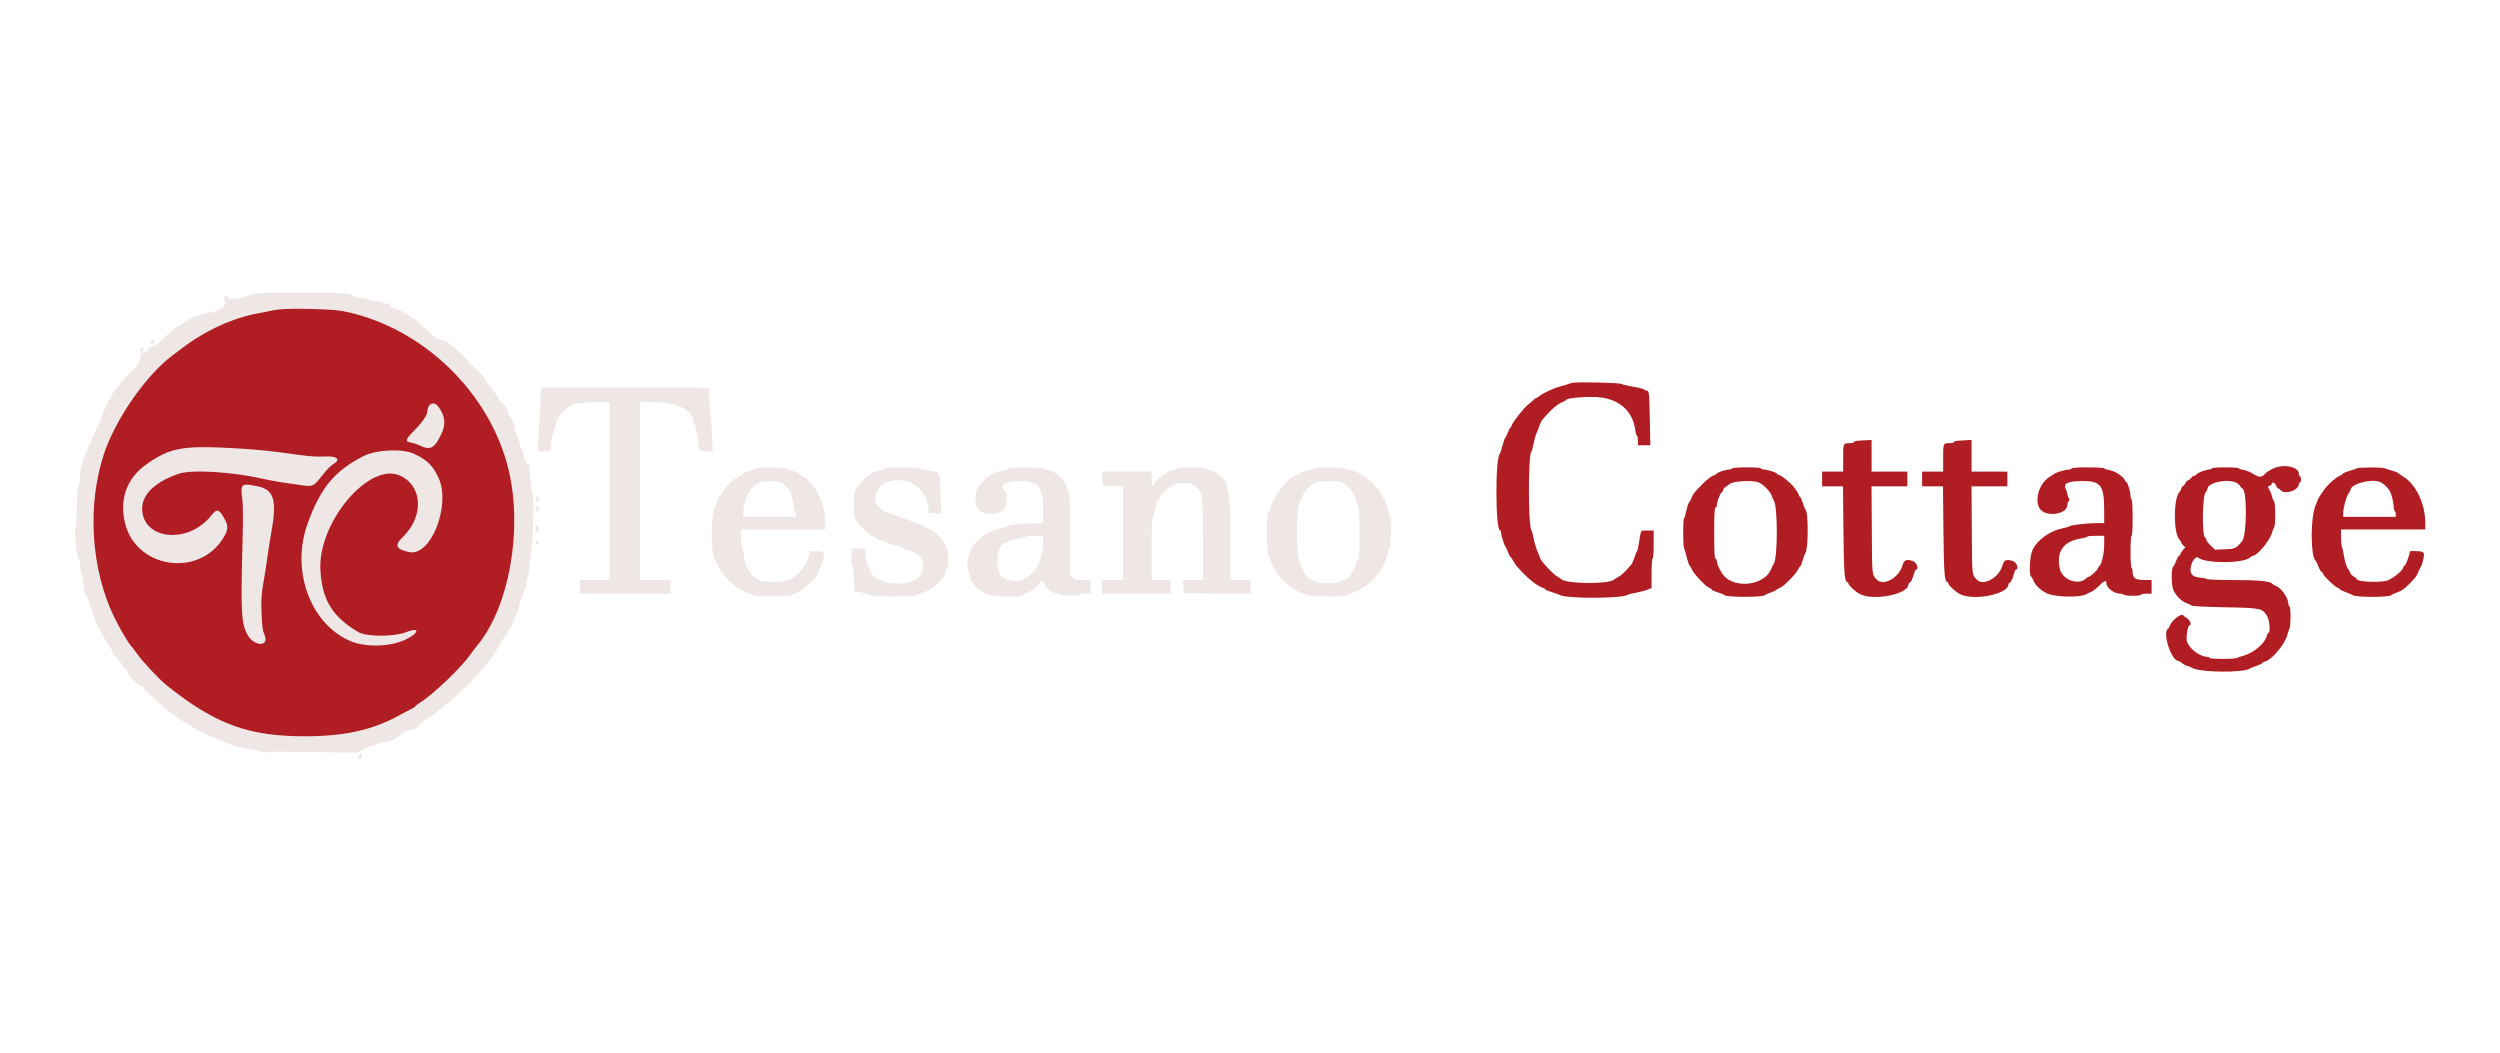 <svg id="svg" version="1.1" xmlns="http://www.w3.org/2000/svg" xmlns:xlink="http://www.w3.org/1999/xlink" width="400" height="168.421" viewBox="0, 0, 400,168.421"><g id="svgg"><path id="path0" d="M41.045 46.927 C 40.987 46.985,40.652 47.091,40.301 47.163 C 39.950 47.235,39.142 47.446,38.504 47.631 C 37.359 47.963,36.379 47.893,36.379 47.478 C 36.379 47.395,36.265 47.326,36.126 47.326 C 35.849 47.326,35.786 47.937,36.024 48.313 C 36.369 48.858,34.625 50.027,33.477 50.022 C 32.528 50.018,30.200 50.964,29.137 51.786 C 28.720 52.109,28.152 52.494,27.874 52.644 C 27.596 52.793,26.876 53.423,26.274 54.044 C 25.515 54.827,24.960 55.244,24.466 55.402 C 23.778 55.623,22.977 56.253,23.384 56.253 C 23.491 56.253,23.579 56.177,23.579 56.084 C 23.579 55.992,23.664 55.916,23.768 55.916 C 23.896 55.916,23.887 56.000,23.741 56.176 C 23.622 56.319,23.425 56.398,23.304 56.352 C 23.182 56.305,23.000 56.396,22.898 56.554 C 22.690 56.879,22.745 56.465,22.988 55.874 C 23.073 55.668,23.031 55.579,22.849 55.579 C 22.452 55.579,22.366 55.850,22.551 56.521 C 22.729 57.163,21.624 59.252,21.095 59.275 C 20.979 59.280,20.884 59.345,20.884 59.420 C 20.884 59.495,20.236 60.272,19.445 61.146 C 18.653 62.021,17.962 62.941,17.910 63.191 C 17.857 63.441,17.671 63.775,17.496 63.933 C 17.322 64.091,17.179 64.326,17.179 64.455 C 17.179 64.584,16.989 65.045,16.758 65.480 C 16.526 65.915,16.337 66.376,16.337 66.504 C 16.337 66.633,16.116 67.202,15.846 67.769 C 14.505 70.585,13.811 72.151,13.811 72.359 C 13.811 72.486,13.738 72.589,13.650 72.589 C 13.561 72.589,13.443 72.874,13.386 73.221 C 13.330 73.568,13.175 74.158,13.042 74.532 C 12.909 74.906,12.797 75.701,12.794 76.300 C 12.791 76.925,12.685 77.569,12.547 77.811 C 12.365 78.130,12.305 78.943,12.301 81.187 C 12.297 83.133,12.230 84.207,12.107 84.331 C 11.817 84.621,12.204 88.817,12.569 89.343 C 12.696 89.525,12.800 89.958,12.800 90.303 C 12.800 90.648,12.915 91.370,13.056 91.908 C 13.197 92.445,13.345 93.333,13.387 93.881 C 13.428 94.429,13.538 94.925,13.632 94.983 C 13.726 95.041,13.950 95.551,14.130 96.115 C 14.311 96.680,14.532 97.283,14.621 97.455 C 14.711 97.628,14.916 98.223,15.076 98.779 C 15.236 99.335,15.415 99.827,15.473 99.874 C 15.531 99.920,15.951 100.678,16.406 101.558 C 16.860 102.438,17.410 103.372,17.627 103.634 C 17.844 103.896,18.021 104.239,18.021 104.396 C 18.021 104.554,18.229 104.883,18.484 105.128 C 19.246 105.861,19.537 106.208,19.537 106.385 C 19.537 106.477,19.726 106.730,19.958 106.947 C 20.189 107.165,20.379 107.443,20.379 107.566 C 20.379 107.689,20.455 107.789,20.547 107.789 C 20.640 107.789,20.697 107.851,20.674 107.927 C 20.607 108.146,22.335 109.811,22.628 109.811 C 22.774 109.811,22.973 109.960,23.071 110.142 C 23.403 110.762,27.217 114.189,27.575 114.189 C 27.664 114.189,27.881 114.349,28.058 114.544 C 28.234 114.738,28.606 115.014,28.884 115.157 C 29.162 115.299,29.427 115.466,29.474 115.527 C 29.520 115.588,29.839 115.769,30.182 115.929 C 30.526 116.089,30.853 116.294,30.909 116.385 C 31.002 116.536,32.332 117.195,33.853 117.845 C 34.177 117.983,34.707 118.233,35.032 118.400 C 35.356 118.567,35.962 118.800,36.379 118.918 C 36.796 119.036,37.213 119.185,37.305 119.248 C 37.599 119.450,38.498 119.652,40.337 119.929 C 40.985 120.027,41.678 120.186,41.876 120.282 C 42.084 120.384,42.581 120.410,43.055 120.345 C 43.505 120.283,44.215 120.240,44.632 120.251 C 45.048 120.261,48.059 120.306,51.322 120.350 L 57.254 120.429 58.208 119.920 C 58.734 119.640,59.252 119.411,59.360 119.411 C 59.469 119.411,59.872 119.259,60.255 119.074 C 60.638 118.888,61.164 118.736,61.423 118.736 C 62.299 118.734,63.070 118.408,63.993 117.650 C 64.640 117.118,65.126 116.862,65.637 116.786 C 66.036 116.726,66.404 116.609,66.456 116.525 C 66.507 116.442,66.620 116.417,66.706 116.470 C 66.793 116.524,66.863 116.490,66.863 116.397 C 66.863 116.095,67.766 115.307,68.579 114.901 C 69.013 114.685,69.638 114.208,69.968 113.843 C 70.298 113.478,70.681 113.179,70.821 113.179 C 70.960 113.179,71.074 113.073,71.074 112.943 C 71.074 112.813,71.306 112.626,71.590 112.527 C 72.151 112.331,76.900 107.626,77.604 106.568 C 77.835 106.221,78.089 105.937,78.170 105.937 C 78.250 105.937,78.316 105.853,78.316 105.751 C 78.316 105.648,78.543 105.278,78.820 104.928 C 79.097 104.578,79.555 103.847,79.839 103.304 C 80.122 102.760,80.452 102.240,80.572 102.147 C 80.692 102.055,80.926 101.717,81.091 101.398 C 81.256 101.078,81.493 100.715,81.618 100.590 C 81.742 100.465,81.959 99.975,82.100 99.501 C 82.241 99.027,82.461 98.519,82.588 98.372 C 82.823 98.101,82.982 97.570,83.147 96.505 C 83.197 96.181,83.343 95.797,83.470 95.652 C 83.597 95.507,83.750 95.146,83.809 94.849 C 83.869 94.552,83.983 94.268,84.064 94.218 C 84.145 94.168,84.211 93.788,84.211 93.374 C 84.211 92.959,84.315 92.452,84.443 92.247 C 84.583 92.023,84.718 91.132,84.781 90.018 C 84.838 88.997,84.957 87.913,85.044 87.608 C 85.292 86.743,85.451 79.182,85.227 78.912 C 85.124 78.789,85.058 78.623,85.079 78.544 C 85.100 78.465,85.027 77.756,84.917 76.968 C 84.807 76.181,84.698 75.234,84.674 74.863 C 84.646 74.409,84.559 74.205,84.409 74.236 C 84.286 74.261,84.231 74.209,84.286 74.120 C 84.341 74.031,84.261 73.887,84.107 73.802 C 83.926 73.700,83.800 73.346,83.746 72.784 C 83.700 72.310,83.559 71.836,83.431 71.730 C 83.304 71.624,83.199 71.414,83.197 71.264 C 83.194 70.940,82.854 69.964,82.563 69.443 C 82.450 69.240,82.358 68.786,82.357 68.432 C 82.357 67.783,81.844 66.727,81.408 66.474 C 81.278 66.399,81.220 66.259,81.279 66.164 C 81.447 65.892,80.811 64.740,80.306 64.400 C 80.055 64.231,79.810 63.938,79.763 63.748 C 79.715 63.558,79.250 62.874,78.729 62.227 C 78.208 61.581,77.665 60.816,77.523 60.527 C 77.380 60.238,76.962 59.746,76.592 59.432 C 76.222 59.119,75.682 58.598,75.392 58.274 C 73.449 56.108,71.464 54.409,70.868 54.404 C 70.200 54.398,69.368 53.873,68.132 52.677 C 66.694 51.287,66.468 51.097,65.877 50.791 C 65.602 50.650,65.352 50.475,65.320 50.404 C 65.237 50.214,63.158 49.205,62.575 49.071 C 62.135 48.970,62.115 48.941,62.406 48.827 C 62.693 48.714,62.678 48.696,62.293 48.686 C 62.049 48.679,61.632 48.560,61.367 48.422 C 61.101 48.284,60.571 48.170,60.188 48.169 C 59.805 48.169,59.274 48.055,59.009 47.917 C 58.743 47.778,58.133 47.665,57.652 47.664 C 57.171 47.664,56.734 47.592,56.680 47.505 C 56.286 46.867,55.723 46.821,48.339 46.821 C 44.386 46.821,41.103 46.869,41.045 46.927 M54.653 49.738 C 67.412 52.142,78.502 62.765,81.429 75.384 C 83.639 84.912,81.443 97.098,76.416 103.208 C 76.118 103.570,75.646 104.193,75.368 104.591 C 73.866 106.747,69.390 111.048,67.256 112.388 C 66.870 112.630,66.502 112.914,66.438 113.018 C 66.373 113.122,66.007 113.355,65.624 113.536 C 65.240 113.716,64.509 114.099,64.000 114.387 C 59.780 116.767,55.174 117.807,48.842 117.808 C 39.725 117.811,34.539 115.914,26.755 109.728 C 25.488 108.720,22.882 105.951,21.922 104.591 C 21.496 103.988,21.087 103.451,21.013 103.399 C 20.704 103.179,19.124 100.504,18.284 98.779 C 14.557 91.128,13.905 80.908,16.617 72.674 C 18.465 67.063,23.375 60.006,27.639 56.832 C 27.881 56.652,28.525 56.165,29.071 55.749 C 30.588 54.592,31.920 53.761,33.768 52.816 C 36.966 51.182,38.677 50.575,41.389 50.110 C 42.246 49.963,43.059 49.799,43.197 49.746 C 44.340 49.308,52.339 49.302,54.653 49.738 M24.084 54.737 C 24.084 55.137,24.509 55.189,24.656 54.807 C 24.804 54.421,24.792 54.400,24.421 54.400 C 24.196 54.400,24.084 54.512,24.084 54.737 M86.565 62.358 C 86.563 62.566,86.451 64.669,86.316 67.032 C 86.181 69.394,86.069 71.539,86.067 71.798 C 86.063 72.266,86.070 72.269,87.032 72.219 L 88.000 72.168 88.128 71.074 C 88.199 70.472,88.324 69.827,88.406 69.642 C 88.488 69.457,88.685 68.794,88.844 68.168 C 89.002 67.543,89.194 67.032,89.271 67.032 C 89.347 67.032,89.461 66.869,89.524 66.670 C 89.672 66.203,90.624 65.251,91.091 65.103 C 91.290 65.039,91.453 64.928,91.453 64.854 C 91.453 64.590,93.400 64.337,95.439 64.337 L 97.516 64.337 97.516 78.568 L 97.516 92.800 95.158 92.800 L 92.800 92.800 92.800 93.895 L 92.800 94.989 100.042 94.989 L 107.284 94.989 107.284 93.895 L 107.284 92.800 104.842 92.800 L 102.400 92.800 102.400 78.548 L 102.400 64.297 105.058 64.364 C 108.688 64.457,110.989 65.747,110.989 67.689 C 110.989 67.790,111.055 67.874,111.134 67.874 C 111.277 67.874,111.587 69.433,111.804 71.242 L 111.916 72.168 112.974 72.219 L 114.031 72.269 113.917 69.271 C 113.854 67.623,113.738 66.248,113.659 66.218 C 113.580 66.187,113.516 65.340,113.516 64.337 C 113.516 63.333,113.470 62.392,113.414 62.245 C 113.322 62.006,111.978 61.979,99.940 61.979 L 86.568 61.979 86.565 62.358 M68.623 65.089 C 68.489 65.411,68.376 65.771,68.371 65.889 C 68.352 66.434,67.493 67.667,66.286 68.882 C 64.836 70.342,64.758 70.654,65.802 70.820 C 66.154 70.876,66.829 71.108,67.301 71.335 C 68.497 71.909,68.909 71.871,69.562 71.128 C 70.885 69.620,71.437 67.398,70.801 66.139 C 69.935 64.426,69.074 64.011,68.623 65.089 M29.726 71.676 C 22.687 72.786,18.647 77.721,19.980 83.582 C 21.658 90.959,31.868 92.514,35.779 85.989 C 36.565 84.678,36.561 84.090,35.759 82.733 C 34.978 81.414,34.676 81.380,33.778 82.514 C 30.101 87.156,22.731 86.377,22.742 81.347 C 22.747 79.065,24.892 77.040,28.628 75.788 C 30.735 75.083,37.257 75.492,42.274 76.643 C 43.061 76.824,44.274 77.053,44.968 77.152 C 45.663 77.251,46.724 77.405,47.326 77.494 C 50.261 77.929,49.973 78.041,51.808 75.757 C 52.307 75.138,52.945 74.494,53.227 74.327 C 54.622 73.503,54.029 72.934,51.892 73.046 C 50.740 73.106,49.521 73.025,47.663 72.764 C 40.191 71.714,32.457 71.245,29.726 71.676 M59.621 72.392 C 52.905 74.626,48.254 81.829,48.291 89.937 C 48.316 95.463,51.445 100.564,56.031 102.554 C 58.496 103.624,62.577 103.497,65.003 102.275 C 67.165 101.186,67.144 100.278,64.977 101.150 C 63.096 101.907,58.633 101.904,57.347 101.145 C 53.167 98.678,51.531 96.005,51.261 91.200 C 50.833 83.581,59.083 73.824,64.026 76.103 C 67.673 77.785,67.857 82.682,64.398 85.979 C 63.271 87.054,63.237 87.421,64.223 87.884 C 66.454 88.933,67.859 88.229,69.423 85.278 C 71.741 80.903,71.027 75.625,67.828 73.478 C 65.817 72.128,61.952 71.617,59.621 72.392 M121.095 74.939 C 120.956 75.016,120.406 75.205,119.874 75.359 C 119.341 75.513,118.905 75.692,118.905 75.757 C 118.905 75.822,118.686 75.973,118.418 76.091 C 117.822 76.355,116.840 77.171,116.146 77.979 C 115.806 78.376,114.863 79.797,114.863 79.913 C 114.863 79.971,114.719 80.336,114.542 80.725 C 113.650 82.689,113.645 89.064,114.535 89.768 C 114.594 89.815,114.776 90.208,114.939 90.642 C 115.103 91.076,115.343 91.471,115.471 91.521 C 115.600 91.570,115.705 91.708,115.705 91.827 C 115.705 92.115,117.594 93.914,118.046 94.058 C 118.241 94.119,118.400 94.226,118.400 94.294 C 118.400 94.362,118.798 94.558,119.284 94.729 C 119.771 94.899,120.275 95.123,120.405 95.225 C 120.712 95.465,126.446 95.481,126.617 95.242 C 126.683 95.149,127.091 94.947,127.524 94.792 C 128.343 94.498,128.580 94.331,129.561 93.350 C 130.506 92.404,130.683 92.163,130.980 91.408 C 131.135 91.016,131.314 90.657,131.379 90.611 C 131.443 90.564,131.594 90.088,131.713 89.552 C 131.982 88.345,131.877 88.216,130.606 88.189 L 129.652 88.168 129.346 89.150 C 129.177 89.690,128.919 90.264,128.772 90.426 C 128.625 90.589,128.505 90.783,128.505 90.859 C 128.505 91.035,127.368 92.146,126.913 92.414 C 126.083 92.903,125.644 93.019,124.316 93.098 C 122.970 93.177,121.095 92.920,121.095 92.656 C 121.095 92.590,120.867 92.401,120.589 92.237 C 120.312 92.073,120.084 91.866,120.084 91.776 C 120.084 91.687,119.898 91.331,119.669 90.986 C 119.405 90.585,119.185 89.900,119.062 89.095 C 118.956 88.400,118.802 87.700,118.719 87.539 C 118.636 87.378,118.568 86.677,118.568 85.981 L 118.568 84.716 125.305 84.716 L 132.042 84.716 132.042 83.652 C 132.042 80.625,130.564 77.506,128.545 76.271 C 128.199 76.059,127.827 75.800,127.719 75.695 C 127.611 75.590,127.156 75.411,126.708 75.297 C 126.261 75.183,125.763 75.020,125.602 74.935 C 125.241 74.742,121.442 74.746,121.095 74.939 M141.782 74.905 C 141.752 74.975,141.197 75.167,140.551 75.332 C 139.905 75.497,139.313 75.743,139.237 75.879 C 139.161 76.015,139.001 76.126,138.881 76.126 C 138.557 76.126,137.052 77.866,136.819 78.512 C 136.560 79.225,136.532 81.814,136.773 82.769 C 137.111 84.110,140.177 86.566,141.516 86.568 C 141.678 86.568,141.811 86.627,141.811 86.700 C 141.811 86.829,143.574 87.411,143.966 87.411 C 144.077 87.411,144.168 87.476,144.168 87.557 C 144.168 87.637,144.623 87.831,145.179 87.987 C 145.735 88.142,146.189 88.342,146.189 88.430 C 146.189 88.518,146.288 88.589,146.409 88.589 C 147.710 88.589,148.174 91.192,147.070 92.296 C 145.196 94.170,139.883 93.465,139.191 91.251 C 139.125 91.037,139.006 90.821,138.927 90.770 C 138.751 90.657,138.442 89.091,138.442 88.314 L 138.442 87.747 137.347 87.747 L 136.253 87.747 136.253 89.179 C 136.253 89.990,136.323 90.611,136.416 90.611 C 136.509 90.611,136.599 91.458,136.626 92.589 L 136.674 94.568 137.937 94.815 C 138.632 94.950,139.254 95.140,139.320 95.236 C 139.493 95.488,146.182 95.470,146.710 95.216 C 146.933 95.108,147.439 94.900,147.835 94.753 C 149.504 94.130,151.111 92.574,151.339 91.361 C 151.399 91.041,151.515 90.779,151.598 90.779 C 151.795 90.779,151.791 88.331,151.593 87.956 C 151.508 87.795,151.341 87.401,151.221 87.081 C 150.767 85.863,148.652 84.311,146.611 83.696 C 146.240 83.584,145.861 83.436,145.768 83.367 C 145.676 83.297,145.145 83.111,144.589 82.952 C 144.034 82.793,143.503 82.605,143.411 82.534 C 143.318 82.462,142.806 82.270,142.274 82.105 C 141.741 81.941,141.305 81.757,141.305 81.697 C 141.305 81.637,141.087 81.460,140.821 81.302 C 139.345 80.431,140.044 77.748,141.906 77.133 C 145.147 76.064,148.181 77.916,148.532 81.178 L 148.632 82.105 149.622 82.156 L 150.612 82.208 150.488 78.956 C 150.347 75.256,150.500 75.550,148.558 75.272 C 147.765 75.159,147.044 75.001,146.956 74.922 C 146.759 74.746,141.861 74.730,141.782 74.905 M161.516 74.935 C 161.377 75.010,160.747 75.194,160.116 75.344 C 159.486 75.494,158.855 75.732,158.715 75.872 C 158.575 76.012,158.380 76.126,158.282 76.126 C 157.927 76.126,156.340 77.962,156.233 78.497 C 155.723 81.047,156.450 82.189,158.582 82.189 C 160.481 82.189,161.160 81.417,161.024 79.411 C 160.999 79.040,160.929 78.699,160.868 78.653 C 159.645 77.718,160.797 76.968,163.455 76.968 C 165.305 76.968,166.295 77.498,166.501 78.599 C 166.559 78.908,166.674 79.203,166.756 79.254 C 166.838 79.305,166.905 80.327,166.905 81.526 L 166.905 83.705 165.527 83.705 C 163.931 83.705,161.179 84.027,161.179 84.213 C 161.179 84.283,160.819 84.393,160.379 84.456 C 158.313 84.755,155.755 86.586,155.308 88.086 C 155.184 88.502,155.015 88.974,154.931 89.135 C 154.724 89.533,154.737 91.453,154.947 91.453 C 155.040 91.453,155.117 91.623,155.119 91.832 C 155.130 92.943,156.212 94.251,157.743 95.004 C 158.687 95.469,163.411 95.635,163.671 95.213 C 163.738 95.105,163.984 94.968,164.219 94.909 C 164.696 94.789,165.999 93.808,166.355 93.301 C 166.658 92.868,167.074 92.874,167.074 93.311 C 167.074 93.852,168.123 94.784,168.868 94.904 C 169.224 94.961,169.647 95.080,169.808 95.167 C 170.198 95.379,172.584 95.372,172.716 95.158 C 172.773 95.065,173.194 94.989,173.652 94.989 L 174.484 94.989 174.484 93.895 L 174.484 92.800 173.250 92.800 C 172.142 92.800,171.975 92.756,171.608 92.365 L 171.200 91.930 171.200 85.370 C 171.200 80.982,171.142 78.769,171.023 78.689 C 170.926 78.623,170.749 78.233,170.629 77.822 C 170.324 76.781,169.049 75.571,167.968 75.296 C 167.522 75.183,167.026 75.020,166.865 74.935 C 166.508 74.744,161.868 74.745,161.516 74.935 M188.371 74.923 C 188.283 75.002,187.844 75.165,187.395 75.286 C 186.947 75.406,186.541 75.607,186.493 75.731 C 186.445 75.856,186.319 75.958,186.214 75.959 C 185.962 75.961,184.589 77.360,184.589 77.614 C 184.589 77.722,184.514 77.811,184.421 77.811 C 184.325 77.811,184.253 77.305,184.253 76.632 L 184.253 75.453 180.287 75.453 L 176.321 75.453 176.371 76.589 L 176.421 77.726 178.063 77.775 L 179.705 77.823 179.705 85.311 L 179.705 92.800 178.021 92.800 L 176.337 92.800 176.337 93.895 L 176.337 94.989 181.811 94.989 L 187.284 94.989 187.284 93.895 L 187.284 92.800 185.768 92.800 L 184.253 92.800 184.253 87.998 C 184.253 85.356,184.322 83.064,184.408 82.903 C 184.493 82.742,184.683 82.084,184.830 81.441 C 184.977 80.797,185.154 80.229,185.223 80.177 C 185.292 80.126,185.461 79.857,185.600 79.580 C 185.962 78.857,186.769 78.091,187.453 77.821 C 187.777 77.693,188.114 77.524,188.202 77.447 C 188.418 77.256,190.653 77.265,190.653 77.457 C 190.653 77.541,190.881 77.689,191.160 77.786 C 191.439 77.883,191.718 78.099,191.779 78.266 C 191.841 78.432,191.964 78.617,192.054 78.677 C 192.391 78.903,192.485 80.600,192.495 86.611 L 192.505 92.800 190.897 92.800 L 189.289 92.800 189.339 93.853 L 189.389 94.905 194.737 94.950 L 200.084 94.994 200.084 93.897 L 200.084 92.800 198.484 92.800 L 196.884 92.800 196.884 86.431 C 196.884 77.569,196.442 76.057,193.619 75.256 C 193.238 75.147,192.854 74.996,192.766 74.919 C 192.555 74.734,188.577 74.737,188.371 74.923 M210.274 74.947 C 210.216 75.040,210.025 75.116,209.849 75.116 C 209.370 75.116,207.978 75.619,207.707 75.890 C 207.577 76.020,207.364 76.126,207.234 76.126 C 206.310 76.126,203.560 79.697,203.198 81.365 C 203.129 81.680,202.988 81.991,202.884 82.057 C 202.616 82.227,202.625 88.057,202.893 88.605 C 203.002 88.828,203.217 89.408,203.370 89.895 C 203.523 90.381,203.699 90.779,203.762 90.779 C 203.824 90.779,203.983 91.025,204.114 91.326 C 204.245 91.627,204.509 92.042,204.702 92.249 C 205.826 93.451,205.933 93.543,207.060 94.274 C 207.525 94.575,208.021 94.822,208.163 94.822 C 208.305 94.823,208.648 94.954,208.926 95.115 C 209.538 95.468,215.172 95.559,215.595 95.222 C 215.725 95.119,216.229 94.904,216.716 94.746 C 217.202 94.587,217.600 94.395,217.600 94.319 C 217.600 94.243,217.828 94.101,218.107 94.003 C 218.387 93.906,218.660 93.709,218.715 93.566 C 218.770 93.423,218.913 93.305,219.032 93.305 C 219.227 93.305,219.590 92.938,220.514 91.802 C 221.077 91.110,221.758 89.690,221.974 88.758 C 222.092 88.248,222.272 87.654,222.373 87.437 C 222.610 86.931,222.602 82.990,222.362 82.486 C 222.263 82.277,222.052 81.594,221.893 80.968 C 221.735 80.343,221.545 79.832,221.471 79.832 C 221.398 79.832,221.254 79.591,221.152 79.297 C 221.049 79.003,220.856 78.643,220.721 78.497 C 220.587 78.351,220.200 77.909,219.861 77.516 C 219.522 77.122,219.140 76.800,219.012 76.800 C 218.884 76.800,218.779 76.726,218.779 76.636 C 218.779 76.546,218.533 76.346,218.232 76.191 C 217.931 76.037,217.646 75.855,217.600 75.786 C 217.485 75.616,215.981 75.116,215.583 75.116 C 215.406 75.116,215.215 75.040,215.158 74.947 C 215.097 74.848,214.093 74.779,212.716 74.779 C 211.339 74.779,210.335 74.848,210.274 74.947 M124.831 77.121 C 125.233 77.278,125.653 77.645,126.220 78.333 C 126.572 78.760,126.983 80.257,126.987 81.127 C 126.988 81.422,127.065 81.711,127.158 81.768 C 127.251 81.826,127.326 82.058,127.326 82.284 L 127.326 82.695 123.116 82.695 L 118.905 82.695 118.908 82.147 C 118.912 81.276,119.386 79.498,119.750 78.986 C 119.934 78.728,120.084 78.452,120.084 78.374 C 120.084 78.185,121.154 77.338,121.638 77.144 C 122.140 76.942,124.333 76.926,124.831 77.121 M214.527 77.125 C 215.428 77.383,216.683 78.816,216.930 79.866 C 217.045 80.356,217.224 80.864,217.327 80.995 C 217.577 81.308,217.592 89.223,217.343 89.396 C 217.248 89.462,217.035 89.952,216.871 90.484 C 216.707 91.017,216.500 91.453,216.412 91.453 C 216.325 91.453,216.253 91.554,216.253 91.677 C 216.253 92.509,214.391 93.305,212.445 93.305 C 210.194 93.305,209.011 92.628,208.407 90.991 C 208.244 90.550,208.049 90.108,207.974 90.008 C 207.365 89.195,207.370 80.775,207.980 80.338 C 208.045 80.291,208.201 79.933,208.327 79.542 C 208.636 78.581,209.782 77.400,210.665 77.134 C 211.297 76.943,213.871 76.937,214.527 77.125 M38.839 77.843 C 38.608 78.196,38.598 78.452,38.761 79.757 C 38.893 80.813,38.906 82.900,38.806 86.737 C 38.517 97.776,38.603 99.584,39.503 101.389 C 40.554 103.496,43.241 103.596,42.283 101.493 C 42.028 100.934,41.934 100.228,41.852 98.263 C 41.749 95.806,41.807 95.059,42.323 92.126 C 42.462 91.339,42.663 90.013,42.772 89.179 C 42.880 88.345,43.157 86.608,43.388 85.319 C 44.461 79.324,43.942 78.209,39.768 77.542 C 39.193 77.450,39.071 77.489,38.839 77.843 M85.726 79.832 C 85.726 80.168,85.811 80.337,85.979 80.337 C 86.147 80.337,86.232 80.168,86.232 79.832 C 86.232 79.495,86.147 79.326,85.979 79.326 C 85.811 79.326,85.726 79.495,85.726 79.832 M85.726 81.432 C 85.726 81.694,85.822 81.853,85.979 81.853 C 86.136 81.853,86.232 81.694,86.232 81.432 C 86.232 81.170,86.136 81.011,85.979 81.011 C 85.822 81.011,85.726 81.170,85.726 81.432 M85.668 84.169 C 85.515 84.416,85.768 85.221,85.999 85.221 C 86.153 85.221,86.232 85.021,86.232 84.632 C 86.232 84.082,85.893 83.805,85.668 84.169 M166.905 86.980 C 166.905 87.669,166.829 88.280,166.737 88.337 C 166.644 88.394,166.568 88.616,166.568 88.831 C 166.568 89.278,166.117 90.636,165.924 90.772 C 165.853 90.822,165.633 91.095,165.435 91.378 C 165.238 91.660,164.787 92.039,164.433 92.220 C 164.079 92.400,163.735 92.623,163.669 92.716 C 163.340 93.178,160.922 92.905,160.359 92.342 C 159.060 91.045,159.454 86.905,160.876 86.905 C 160.963 86.905,161.141 86.799,161.271 86.669 C 161.401 86.538,162.059 86.337,162.733 86.222 C 163.407 86.106,164.030 85.948,164.118 85.869 C 164.206 85.791,164.869 85.726,165.592 85.726 L 166.905 85.726 166.905 86.980 M85.726 86.821 C 85.726 86.960,85.840 87.074,85.979 87.074 C 86.118 87.074,86.232 86.960,86.232 86.821 C 86.232 86.682,86.118 86.568,85.979 86.568 C 85.840 86.568,85.726 86.682,85.726 86.821 M57.459 120.798 C 57.155 121.102,57.228 121.432,57.600 121.432 C 57.821 121.432,57.937 121.319,57.937 121.105 C 57.937 120.690,57.711 120.545,57.459 120.798 " stroke="none" fill="#eee7e5" fill-rule="evenodd"></path><path id="path1" d="M44.671 49.511 C 43.998 49.588,43.335 49.693,43.197 49.746 C 43.059 49.799,42.246 49.963,41.389 50.110 C 37.385 50.796,32.838 52.878,29.071 55.749 C 28.525 56.165,27.881 56.652,27.639 56.832 C 23.375 60.006,18.465 67.063,16.617 72.674 C 13.905 80.908,14.557 91.128,18.284 98.779 C 19.124 100.504,20.704 103.179,21.013 103.399 C 21.087 103.451,21.496 103.988,21.922 104.591 C 22.882 105.951,25.488 108.720,26.755 109.728 C 34.539 115.914,39.725 117.811,48.842 117.808 C 55.174 117.807,59.780 116.767,64.000 114.387 C 64.509 114.099,65.240 113.716,65.624 113.536 C 66.007 113.355,66.373 113.122,66.438 113.018 C 66.502 112.914,66.870 112.630,67.256 112.388 C 69.390 111.048,73.866 106.747,75.368 104.591 C 75.646 104.193,76.118 103.570,76.416 103.208 C 81.443 97.098,83.639 84.912,81.429 75.384 C 78.502 62.765,67.412 52.142,54.653 49.738 C 53.089 49.443,46.573 49.295,44.671 49.511 M251.621 61.241 C 251.389 61.284,251.048 61.385,250.863 61.465 C 250.678 61.545,250.147 61.704,249.684 61.818 C 248.701 62.059,246.797 62.937,246.326 63.366 C 246.147 63.529,245.928 63.663,245.840 63.663 C 245.752 63.663,245.508 63.834,245.297 64.042 C 245.086 64.251,244.714 64.573,244.469 64.758 C 243.835 65.239,242.033 67.515,241.915 67.984 C 241.861 68.201,241.759 68.379,241.689 68.379 C 241.619 68.379,241.426 68.739,241.259 69.179 C 241.093 69.619,240.895 70.020,240.820 70.070 C 240.745 70.121,240.548 70.689,240.383 71.333 C 240.219 71.978,240.037 72.543,239.979 72.589 C 239.214 73.201,239.253 84.884,240.021 84.884 C 240.102 84.884,240.168 85.027,240.168 85.202 C 240.168 85.581,240.695 87.291,240.849 87.411 C 240.909 87.457,241.093 87.855,241.259 88.295 C 241.426 88.735,241.610 89.095,241.669 89.095 C 241.728 89.095,241.926 89.375,242.109 89.718 C 242.463 90.380,242.646 90.607,243.759 91.762 C 244.814 92.858,246.116 93.818,246.863 94.051 C 247.072 94.117,247.242 94.229,247.242 94.300 C 247.242 94.372,247.716 94.570,248.295 94.740 C 248.874 94.910,249.426 95.107,249.522 95.178 C 250.370 95.808,259.618 95.793,260.463 95.160 C 260.556 95.091,261.162 94.938,261.811 94.820 C 262.459 94.703,263.274 94.485,263.621 94.337 L 264.253 94.068 264.253 91.760 C 264.253 90.403,264.322 89.409,264.421 89.347 C 264.519 89.287,264.589 88.335,264.589 87.064 L 264.589 84.884 263.582 84.884 C 262.444 84.884,262.583 84.678,262.224 86.905 C 262.112 87.600,261.967 88.206,261.903 88.253 C 261.838 88.299,261.656 88.737,261.498 89.226 C 261.340 89.715,261.096 90.246,260.957 90.405 C 259.984 91.512,259.386 92.076,258.947 92.295 C 258.669 92.434,258.350 92.634,258.238 92.739 C 257.409 93.520,250.318 93.430,249.768 92.632 C 249.722 92.565,249.456 92.393,249.177 92.250 C 248.506 91.907,246.400 89.619,246.400 89.234 C 246.400 89.163,246.220 88.705,246.000 88.216 C 245.780 87.726,245.501 86.796,245.381 86.147 C 245.260 85.499,245.096 84.881,245.015 84.773 C 244.494 84.079,244.501 72.627,245.023 72.260 C 245.095 72.209,245.252 71.638,245.374 70.989 C 245.495 70.341,245.706 69.583,245.841 69.305 C 245.977 69.027,246.201 68.473,246.338 68.074 C 246.608 67.291,246.677 67.199,248.112 65.709 C 248.680 65.120,249.378 64.591,249.838 64.402 C 250.262 64.227,250.610 64.034,250.610 63.973 C 250.611 63.713,253.153 63.461,255.143 63.523 C 258.863 63.639,261.221 65.565,261.653 68.842 C 261.717 69.328,261.836 69.726,261.916 69.726 C 261.997 69.726,262.063 70.067,262.063 70.484 L 262.063 71.242 263.059 71.242 L 264.055 71.242 263.975 67.242 C 263.884 62.646,263.865 62.484,263.407 62.484 C 263.224 62.484,263.074 62.415,263.074 62.331 C 263.074 62.247,262.335 62.053,261.432 61.901 C 260.528 61.748,259.638 61.537,259.453 61.432 C 259.115 61.240,252.492 61.079,251.621 61.241 M70.119 65.053 C 71.241 66.551,71.376 67.824,70.590 69.485 C 69.548 71.688,68.851 72.079,67.301 71.335 C 66.829 71.108,66.154 70.876,65.802 70.820 C 64.758 70.654,64.836 70.342,66.286 68.882 C 67.493 67.667,68.352 66.434,68.371 65.889 C 68.417 64.585,69.412 64.109,70.119 65.053 M297.221 70.523 C 296.874 70.559,296.589 70.660,296.589 70.747 C 296.589 70.834,296.330 70.905,296.014 70.905 C 294.897 70.905,294.905 70.888,294.905 73.281 L 294.905 75.453 293.221 75.453 L 291.537 75.453 291.537 76.632 L 291.537 77.811 293.208 77.811 L 294.879 77.811 294.948 84.842 C 295.016 91.713,295.125 93.137,295.587 93.137 C 295.675 93.137,295.747 93.234,295.747 93.352 C 295.747 93.643,296.801 94.620,297.568 95.040 C 299.683 96.199,305.347 95.086,305.347 93.511 C 305.347 93.392,305.463 93.250,305.605 93.196 C 305.746 93.142,305.986 92.651,306.138 92.106 C 306.289 91.562,306.476 91.116,306.554 91.116 C 307.088 91.116,306.656 89.939,306.056 89.759 C 304.969 89.433,304.655 89.573,304.385 90.502 C 303.809 92.488,301.281 93.849,300.265 92.722 C 299.502 91.876,299.539 92.252,299.489 84.846 L 299.442 77.811 302.310 77.811 L 305.179 77.811 305.179 76.632 L 305.179 75.453 302.316 75.453 L 299.453 75.453 299.453 72.926 L 299.453 70.400 298.653 70.428 C 298.213 70.444,297.568 70.486,297.221 70.523 M313.221 70.523 C 312.874 70.559,312.589 70.660,312.589 70.747 C 312.589 70.834,312.330 70.905,312.014 70.905 C 310.897 70.905,310.905 70.888,310.905 73.281 L 310.905 75.453 309.221 75.453 L 307.537 75.453 307.537 76.632 L 307.537 77.811 309.208 77.811 L 310.879 77.811 310.948 84.842 C 311.016 91.713,311.125 93.137,311.587 93.137 C 311.675 93.137,311.747 93.234,311.747 93.352 C 311.747 93.643,312.801 94.620,313.568 95.040 C 315.683 96.199,321.347 95.086,321.347 93.511 C 321.347 93.392,321.463 93.250,321.605 93.196 C 321.746 93.142,321.986 92.651,322.138 92.106 C 322.289 91.562,322.476 91.116,322.554 91.116 C 323.088 91.116,322.656 89.939,322.056 89.759 C 320.969 89.433,320.655 89.573,320.385 90.502 C 319.809 92.488,317.281 93.849,316.265 92.722 C 315.502 91.876,315.539 92.252,315.489 84.846 L 315.442 77.811 318.310 77.811 L 321.179 77.811 321.179 76.632 L 321.179 75.453 318.316 75.453 L 315.453 75.453 315.453 72.926 L 315.453 70.400 314.653 70.428 C 314.213 70.444,313.568 70.486,313.221 70.523 M38.232 71.760 C 41.220 71.938,43.542 72.185,47.663 72.764 C 49.521 73.025,50.740 73.106,51.892 73.046 C 54.029 72.934,54.622 73.503,53.227 74.327 C 52.945 74.494,52.307 75.138,51.808 75.757 C 49.973 78.041,50.261 77.929,47.326 77.494 C 46.724 77.405,45.663 77.251,44.968 77.152 C 44.274 77.053,43.061 76.824,42.274 76.643 C 37.257 75.492,30.735 75.083,28.628 75.788 C 24.892 77.040,22.747 79.065,22.742 81.347 C 22.731 86.377,30.101 87.156,33.778 82.514 C 34.676 81.380,34.978 81.414,35.759 82.733 C 36.561 84.090,36.565 84.678,35.779 85.989 C 31.868 92.514,21.658 90.959,19.980 83.582 C 19.096 79.695,20.369 76.388,23.609 74.157 C 27.368 71.568,29.399 71.235,38.232 71.760 M66.189 72.594 C 68.281 73.511,69.377 74.595,70.225 76.590 C 72.096 80.986,68.925 88.972,65.559 88.340 C 63.396 87.934,63.061 87.254,64.398 85.979 C 67.857 82.682,67.673 77.785,64.026 76.103 C 59.083 73.824,50.833 83.581,51.261 91.200 C 51.531 96.005,53.167 98.678,57.347 101.145 C 58.633 101.904,63.096 101.907,64.977 101.150 C 67.144 100.278,67.165 101.186,65.003 102.275 C 62.577 103.497,58.496 103.624,56.031 102.554 C 49.568 99.749,46.508 91.199,49.264 83.643 C 51.302 78.051,53.538 75.362,58.105 73.004 C 60.147 71.951,64.248 71.742,66.189 72.594 M363.537 75.040 C 363.074 75.286,362.619 75.575,362.526 75.683 C 361.889 76.423,361.537 76.456,360.598 75.864 C 360.104 75.552,359.370 75.248,358.966 75.188 C 358.562 75.127,358.232 75.010,358.232 74.928 C 358.232 74.846,357.246 74.779,356.042 74.779 C 354.695 74.779,353.853 74.844,353.853 74.947 C 353.853 75.040,353.704 75.116,353.522 75.116 C 352.989 75.116,351.591 75.639,351.444 75.893 C 351.370 76.021,351.204 76.126,351.075 76.126 C 350.946 76.126,350.741 76.264,350.620 76.432 C 350.499 76.600,350.266 76.788,350.101 76.849 C 349.937 76.911,349.753 77.095,349.691 77.259 C 349.630 77.424,349.442 77.657,349.274 77.778 C 349.106 77.899,348.968 78.102,348.968 78.229 C 348.968 78.356,348.855 78.573,348.717 78.711 C 347.729 79.700,347.729 85.353,348.717 86.341 C 348.855 86.479,348.968 86.663,348.968 86.749 C 348.968 86.835,349.122 87.058,349.309 87.246 L 349.649 87.586 349.311 87.949 C 349.125 88.149,348.928 88.450,348.875 88.619 C 348.821 88.788,348.713 88.926,348.634 88.926 C 348.555 88.926,348.356 89.286,348.191 89.726 C 348.026 90.166,347.821 90.574,347.736 90.633 C 347.354 90.896,347.390 93.755,347.785 94.515 C 348.286 95.477,349.090 96.239,349.906 96.524 C 350.270 96.652,350.618 96.825,350.679 96.910 C 350.740 96.995,353.127 97.109,355.984 97.164 C 361.818 97.275,361.991 97.313,362.766 98.626 C 363.122 99.230,363.282 101.221,362.974 101.221 C 362.896 101.221,362.745 101.512,362.639 101.867 C 362.287 103.041,360.500 104.505,358.905 104.926 C 358.488 105.036,358.016 105.195,357.855 105.279 C 357.448 105.491,353.516 105.477,353.516 105.263 C 353.516 105.171,353.374 105.095,353.200 105.095 C 351.941 105.095,350.103 103.653,349.886 102.495 C 349.752 101.784,350.074 100.042,350.339 100.042 C 350.721 100.042,350.382 99.166,349.895 98.893 C 349.617 98.738,349.364 98.554,349.333 98.484 C 349.113 97.989,347.448 99.251,347.178 100.117 C 347.119 100.307,346.995 100.511,346.904 100.570 C 345.918 101.204,347.403 105.768,348.594 105.768 C 348.679 105.768,348.926 105.922,349.142 106.110 C 349.359 106.298,349.730 106.496,349.968 106.551 C 350.206 106.606,350.552 106.745,350.738 106.861 C 351.945 107.609,359.062 107.681,360.000 106.954 C 360.093 106.882,360.566 106.694,361.053 106.535 C 361.539 106.376,361.937 106.185,361.937 106.110 C 361.937 106.035,362.120 105.927,362.343 105.871 C 363.499 105.581,365.563 103.133,365.979 101.558 C 366.089 101.141,366.248 100.668,366.332 100.508 C 366.543 100.103,366.529 97.011,366.316 97.011 C 366.223 97.011,366.147 96.857,366.147 96.668 C 366.147 95.749,365.058 94.123,364.214 93.782 C 363.934 93.669,363.658 93.508,363.601 93.424 C 363.307 92.995,361.402 92.805,357.357 92.803 C 355.070 92.801,353.158 92.734,353.108 92.653 C 353.058 92.572,352.600 92.471,352.090 92.429 C 350.949 92.334,350.484 91.966,350.484 91.157 C 350.484 90.108,351.268 88.868,351.705 89.225 C 352.903 90.203,359.035 90.168,360.025 89.178 C 360.164 89.039,360.353 88.926,360.447 88.926 C 361.130 88.926,363.123 86.578,363.471 85.363 C 363.586 84.961,363.760 84.527,363.858 84.399 C 364.101 84.081,364.094 80.357,363.849 80.202 C 363.747 80.137,363.609 79.819,363.542 79.495 C 363.475 79.171,363.280 78.663,363.110 78.366 C 362.807 77.839,362.807 77.824,363.126 77.723 C 363.306 77.666,363.453 77.557,363.453 77.480 C 363.453 77.057,363.991 77.183,364.152 77.644 C 364.249 77.921,364.407 78.147,364.503 78.147 C 364.600 78.147,364.765 78.265,364.870 78.409 C 365.414 79.152,367.587 78.573,367.774 77.634 C 367.829 77.361,367.940 77.137,368.021 77.137 C 368.225 77.137,368.207 76.338,368.000 76.211 C 367.907 76.153,367.829 75.978,367.826 75.822 C 367.802 74.623,365.211 74.150,363.537 75.040 M277.137 74.947 C 277.080 75.040,276.861 75.116,276.652 75.116 C 276.174 75.116,274.695 75.612,274.695 75.771 C 274.695 75.837,274.427 75.987,274.100 76.105 C 273.773 76.224,273.008 76.826,272.401 77.444 C 270.983 78.887,270.925 78.961,270.647 79.663 C 270.519 79.987,270.328 80.341,270.223 80.449 C 270.117 80.557,269.933 81.126,269.813 81.712 C 269.693 82.299,269.529 82.851,269.450 82.939 C 269.260 83.149,269.262 87.328,269.451 87.708 C 269.532 87.868,269.723 88.527,269.877 89.172 C 270.031 89.816,270.219 90.385,270.295 90.435 C 270.372 90.485,270.570 90.815,270.736 91.169 C 271.091 91.924,272.964 93.888,273.489 94.055 C 273.689 94.118,273.853 94.237,273.853 94.319 C 273.853 94.400,274.288 94.601,274.821 94.766 C 275.354 94.930,275.834 95.127,275.889 95.204 C 276.164 95.590,282.153 95.596,282.421 95.211 C 282.479 95.128,282.858 94.953,283.264 94.822 C 283.670 94.691,284.091 94.496,284.199 94.388 C 284.306 94.280,284.571 94.136,284.788 94.067 C 285.325 93.897,287.375 91.827,287.673 91.155 C 287.805 90.856,287.969 90.611,288.036 90.611 C 288.104 90.611,288.284 90.175,288.437 89.642 C 288.589 89.109,288.779 88.592,288.858 88.493 C 289.344 87.884,289.361 81.873,288.878 81.525 C 288.807 81.474,288.614 80.996,288.450 80.463 C 288.286 79.931,288.088 79.495,288.010 79.495 C 287.932 79.495,287.823 79.324,287.767 79.116 C 287.660 78.717,286.969 77.784,286.400 77.272 C 285.474 76.439,285.019 76.109,284.674 76.019 C 284.465 75.966,284.295 75.857,284.295 75.778 C 284.295 75.606,282.713 75.116,282.159 75.116 C 281.944 75.116,281.768 75.040,281.768 74.947 C 281.768 74.843,280.902 74.779,279.505 74.779 C 278.177 74.779,277.198 74.849,277.137 74.947 M331.453 74.947 C 331.453 75.040,331.277 75.116,331.062 75.116 C 330.614 75.116,328.884 75.604,328.758 75.766 C 328.712 75.825,328.415 76.018,328.098 76.195 C 326.360 77.164,325.450 79.837,326.344 81.349 C 327.206 82.809,330.779 82.350,330.779 80.779 C 330.779 80.573,330.872 80.311,330.985 80.198 C 331.148 80.035,331.148 79.922,330.985 79.661 C 330.872 79.480,330.778 79.197,330.778 79.034 C 330.777 78.871,330.667 78.526,330.533 78.268 C 330.051 77.346,330.851 76.968,333.285 76.968 C 336.136 76.968,336.662 77.694,336.670 81.642 L 336.674 83.705 335.353 83.705 C 333.894 83.705,331.248 84.016,331.116 84.203 C 331.069 84.269,330.585 84.411,330.040 84.518 C 327.994 84.922,325.978 86.372,325.202 88.000 C 324.763 88.919,324.602 92.005,324.979 92.259 C 325.076 92.325,325.254 92.622,325.375 92.920 C 325.699 93.723,326.462 94.438,327.543 94.953 C 328.751 95.527,332.599 95.641,333.655 95.134 C 333.972 94.981,334.435 94.763,334.684 94.648 C 334.933 94.533,335.463 94.110,335.863 93.707 C 336.623 92.942,337.011 92.783,337.011 93.237 C 337.011 94.065,338.207 94.989,339.278 94.989 C 339.502 94.989,339.732 95.065,339.789 95.158 C 339.847 95.251,340.495 95.326,341.231 95.326 C 342.010 95.326,342.568 95.256,342.568 95.158 C 342.568 95.065,342.947 94.989,343.411 94.989 L 344.253 94.989 344.253 93.895 L 344.253 92.800 343.051 92.800 C 341.666 92.800,341.221 92.489,341.221 91.521 C 341.221 91.216,341.145 90.920,341.053 90.863 C 340.953 90.801,340.884 89.739,340.884 88.243 C 340.884 86.677,340.948 85.726,341.053 85.726 C 341.158 85.726,341.221 84.663,341.221 82.873 C 341.221 81.153,341.154 79.979,341.053 79.916 C 340.960 79.859,340.884 79.603,340.884 79.347 C 340.884 78.750,340.407 77.137,340.231 77.137 C 340.157 77.137,340.015 76.959,339.916 76.742 C 339.657 76.174,338.279 75.318,337.414 75.189 C 337.007 75.128,336.674 75.010,336.674 74.928 C 336.674 74.846,335.499 74.779,334.063 74.779 C 332.435 74.779,331.453 74.842,331.453 74.947 M377.095 74.939 C 376.956 75.016,376.406 75.205,375.874 75.359 C 375.341 75.513,374.905 75.692,374.905 75.757 C 374.905 75.822,374.686 75.973,374.418 76.091 C 373.822 76.355,372.840 77.171,372.146 77.979 C 371.806 78.376,370.863 79.797,370.863 79.913 C 370.863 79.971,370.719 80.336,370.542 80.725 C 369.650 82.689,369.645 89.064,370.535 89.768 C 370.594 89.815,370.776 90.208,370.939 90.642 C 371.103 91.076,371.343 91.471,371.471 91.521 C 371.600 91.570,371.705 91.708,371.705 91.827 C 371.705 92.115,373.594 93.914,374.046 94.058 C 374.241 94.119,374.400 94.226,374.400 94.294 C 374.400 94.362,374.798 94.558,375.284 94.729 C 375.771 94.899,376.266 95.116,376.385 95.209 C 376.884 95.598,382.350 95.598,382.637 95.209 C 382.692 95.134,383.091 94.947,383.524 94.792 C 384.343 94.498,384.580 94.331,385.561 93.350 C 386.506 92.404,386.683 92.163,386.980 91.408 C 387.135 91.016,387.314 90.657,387.379 90.611 C 387.443 90.564,387.594 90.088,387.713 89.552 C 387.982 88.345,387.877 88.216,386.606 88.189 L 385.651 88.168 385.313 89.263 C 385.127 89.865,384.870 90.419,384.740 90.493 C 384.611 90.567,384.505 90.711,384.505 90.812 C 384.505 91.197,383.165 92.336,382.147 92.816 C 381.193 93.265,377.095 93.136,377.095 92.656 C 377.095 92.590,376.867 92.401,376.589 92.237 C 376.312 92.073,376.084 91.866,376.084 91.776 C 376.084 91.687,375.898 91.331,375.669 90.986 C 375.405 90.585,375.185 89.900,375.062 89.095 C 374.956 88.400,374.802 87.700,374.719 87.539 C 374.636 87.378,374.568 86.677,374.568 85.981 L 374.568 84.716 381.305 84.716 L 388.042 84.716 388.042 83.652 C 388.042 80.625,386.564 77.506,384.545 76.271 C 384.199 76.059,383.827 75.800,383.719 75.695 C 383.611 75.590,383.156 75.411,382.708 75.297 C 382.261 75.183,381.763 75.020,381.602 74.935 C 381.241 74.742,377.442 74.746,377.095 74.939 M281.218 77.124 C 281.963 77.338,283.231 78.567,283.469 79.306 C 283.577 79.641,283.727 79.994,283.802 80.090 C 284.457 80.923,284.451 89.390,283.795 90.184 C 283.716 90.280,283.521 90.684,283.362 91.083 C 282.407 93.473,278.140 94.222,276.056 92.365 C 275.500 91.870,274.695 90.348,274.695 89.793 C 274.695 89.610,274.600 89.428,274.484 89.390 C 274.324 89.336,274.274 88.367,274.274 85.305 C 274.274 82.244,274.324 81.275,274.484 81.221 C 274.600 81.182,274.695 81.008,274.695 80.834 C 274.695 80.312,275.221 78.915,275.472 78.771 C 275.600 78.697,275.705 78.528,275.705 78.396 C 275.705 78.263,275.914 78.023,276.168 77.860 C 276.423 77.698,276.669 77.518,276.716 77.461 C 277.067 77.023,280.080 76.797,281.218 77.124 M357.659 77.166 C 357.960 77.275,358.300 77.540,358.416 77.756 C 358.531 77.971,358.681 78.147,358.749 78.147 C 359.546 78.147,359.531 85.623,358.732 86.594 C 357.774 87.757,357.624 87.826,355.937 87.889 L 354.391 87.947 353.701 87.278 C 353.321 86.909,353.011 86.492,353.011 86.350 C 353.011 86.207,352.933 86.065,352.839 86.034 C 352.286 85.850,352.359 79.280,352.920 78.719 C 353.063 78.577,353.179 78.366,353.179 78.250 C 353.179 77.274,356.043 76.582,357.659 77.166 M380.831 77.121 C 381.233 77.278,381.653 77.645,382.220 78.333 C 382.572 78.760,382.983 80.257,382.987 81.127 C 382.988 81.422,383.065 81.711,383.158 81.768 C 383.251 81.826,383.326 82.058,383.326 82.284 L 383.326 82.695 379.116 82.695 L 374.905 82.695 374.908 82.147 C 374.912 81.276,375.386 79.498,375.750 78.986 C 375.934 78.728,376.084 78.464,376.084 78.399 C 376.084 77.434,379.367 76.549,380.831 77.121 M41.309 77.835 C 43.863 78.380,44.330 80.059,43.388 85.319 C 43.157 86.608,42.880 88.345,42.772 89.179 C 42.663 90.013,42.462 91.339,42.323 92.126 C 41.807 95.059,41.749 95.806,41.852 98.263 C 41.934 100.228,42.028 100.934,42.283 101.493 C 43.241 103.596,40.554 103.496,39.503 101.389 C 38.603 99.584,38.517 97.776,38.806 86.737 C 38.906 82.900,38.893 80.813,38.761 79.757 C 38.462 77.365,38.604 77.258,41.309 77.835 M336.674 87.038 C 336.674 88.473,336.310 90.156,335.914 90.552 C 335.776 90.690,335.663 90.865,335.663 90.940 C 335.663 91.153,334.435 92.295,334.206 92.295 C 334.095 92.295,333.878 92.420,333.724 92.574 C 332.589 93.709,329.998 92.776,329.593 91.086 C 328.945 88.385,330.062 86.661,332.758 86.202 C 333.429 86.088,333.979 85.934,333.979 85.860 C 333.979 85.787,334.585 85.726,335.326 85.726 L 336.674 85.726 336.674 87.038 " stroke="none" fill="#b01d23" fill-rule="evenodd"></path></g></svg>
